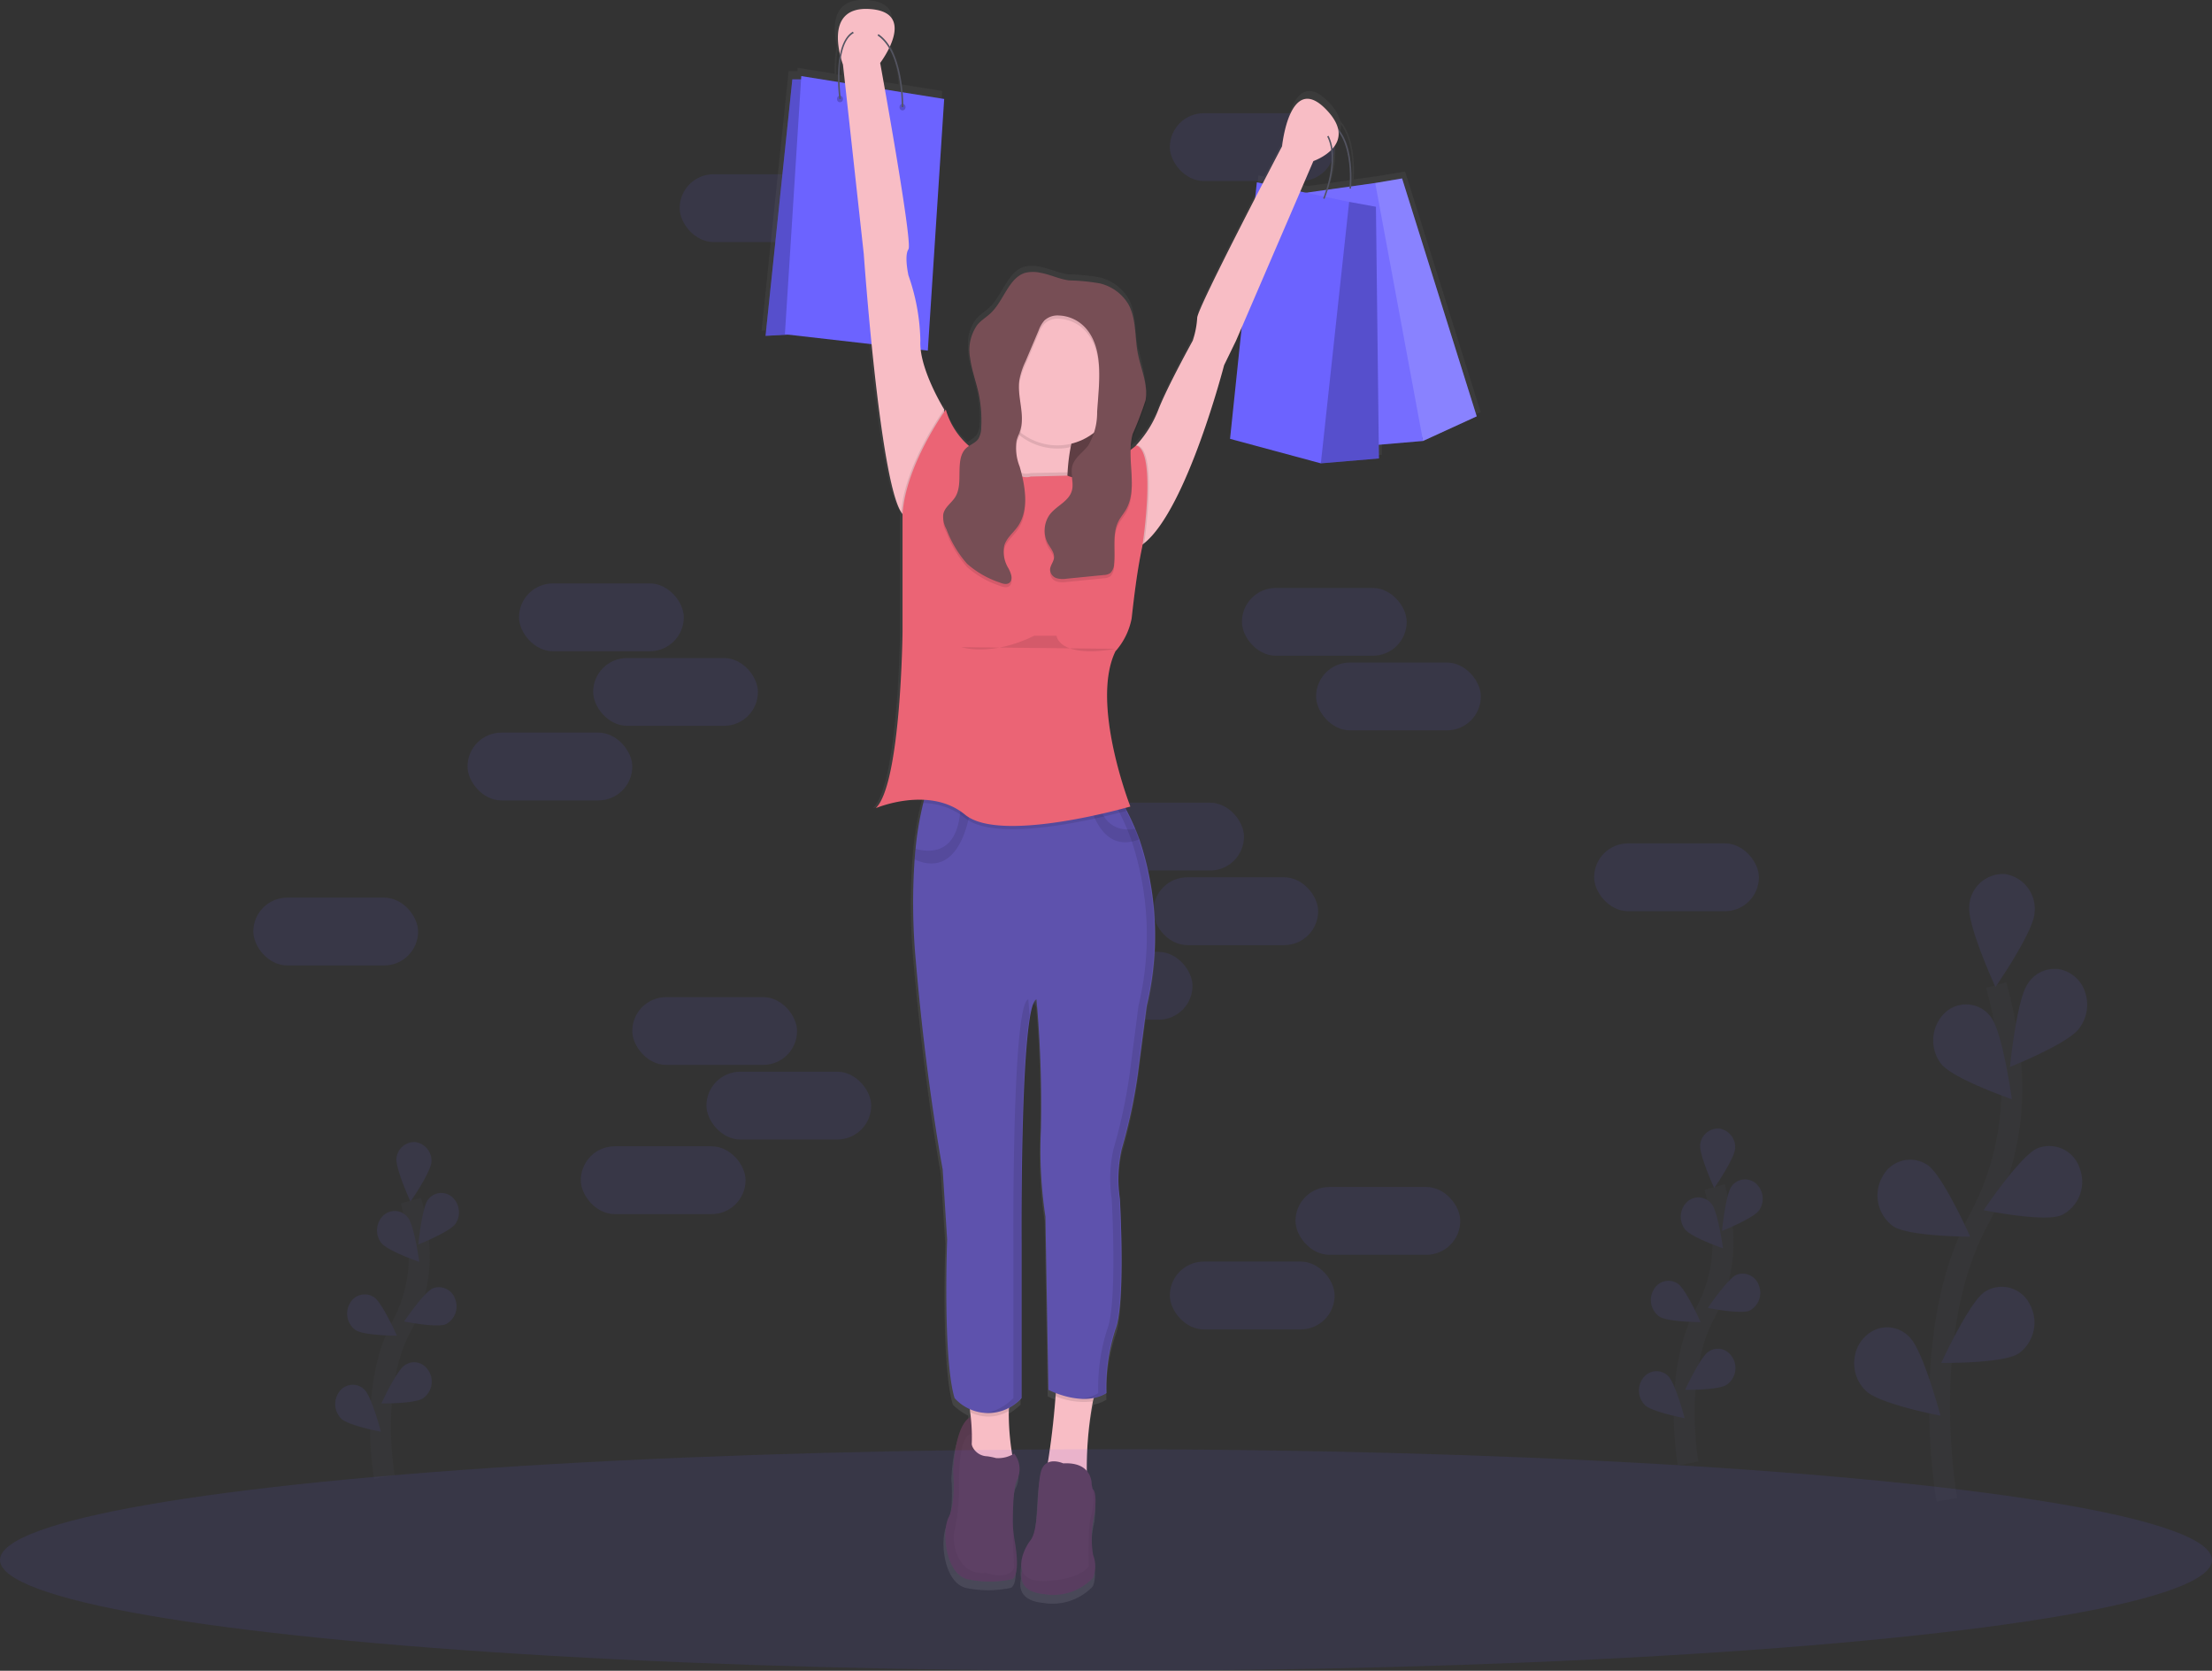 <svg id="undraw_successful_purchase_uyin_5_" data-name="undraw_successful_purchase_uyin (5)" xmlns="http://www.w3.org/2000/svg" xmlns:xlink="http://www.w3.org/1999/xlink" width="211.092" height="159.393" viewBox="0 0 211.092 159.393">
  <rect x="0" y="0" width="211.092" height="159.393" fill="#333333" stroke="none"/>
  <defs>
    <linearGradient id="linear-gradient" x1="0.5" y1="1" x2="0.5" gradientUnits="objectBoundingBox">
      <stop offset="0" stop-color="gray" stop-opacity="0.251"/>
      <stop offset="0.54" stop-color="gray" stop-opacity="0.122"/>
      <stop offset="1" stop-color="gray" stop-opacity="0.102"/>
    </linearGradient>
  </defs>
  <rect id="Rectangle_2" data-name="Rectangle 2" width="15.724" height="6.47" rx="3.235" transform="translate(64.861 16.623)" fill="#6c63ff" opacity="0.1"/>
  <rect id="Rectangle_3" data-name="Rectangle 3" width="15.724" height="6.47" rx="3.235" transform="translate(111.639 10.8)" fill="#6c63ff" opacity="0.1"/>
  <rect id="Rectangle_4" data-name="Rectangle 4" width="15.724" height="6.47" rx="3.235" transform="translate(102.991 76.578)" fill="#6c63ff" opacity="0.1"/>
  <rect id="Rectangle_5" data-name="Rectangle 5" width="15.724" height="6.47" rx="3.235" transform="translate(110.067 83.695)" fill="#6c63ff" opacity="0.1"/>
  <rect id="Rectangle_6" data-name="Rectangle 6" width="15.724" height="6.47" rx="3.235" transform="translate(152.128 80.46)" fill="#6c63ff" opacity="0.1"/>
  <rect id="Rectangle_7" data-name="Rectangle 7" width="15.724" height="6.47" rx="3.235" transform="translate(24.175 85.636)" fill="#6c63ff" opacity="0.1"/>
  <rect id="Rectangle_8" data-name="Rectangle 8" width="15.724" height="6.47" rx="3.235" transform="translate(98.077 90.812)" fill="#6c63ff" opacity="0.1"/>
  <path id="Path_1" data-name="Path 1" d="M501.409,119.734,494.2,96.783l-2.591.431-2.319.326c.059-.863.161-3.96-1.278-5.584a4.278,4.278,0,0,0-1.215-1.9c-3.447-3.468-4.165,3.625-4.165,3.625s-.786,1.5-1.869,3.589l-.568-.119-.161,1.544c-2.4,4.652-5.584,10.947-5.584,11.538a8.438,8.438,0,0,1-.43,2.206s-2.441,4.412-3.3,6.621a10.681,10.681,0,0,1-2.162,3.468s-.208.175-.55.431a5.872,5.872,0,0,1,.2-1.231,32.75,32.75,0,0,0,1.24-3.254,4.16,4.16,0,0,0,.051-.843,19.688,19.688,0,0,0-.81-4.061c-.293-1.577-.136-3.313-.9-4.682a4.409,4.409,0,0,0-2.722-2,19.107,19.107,0,0,0-2.987-.293c-.924-.108-1.806-.556-2.73-.722a3.219,3.219,0,0,0-1.5,0c-1.563.472-2.052,2.633-3.259,3.822-.434.431-.967.729-1.36,1.2a3.85,3.85,0,0,0-.741,2.588,6.052,6.052,0,0,0,.051.942c.149,1.128.546,2.2.786,3.3a12.483,12.483,0,0,1,.293,2.5c0,.19,0,.38-.016.567a2.14,2.14,0,0,1-.265,1.078,2.8,2.8,0,0,1-.9.7,7.68,7.68,0,0,1-2.264-3.524s-.053.073-.143.216v-.216a17.412,17.412,0,0,1-2.264-5.752l.684.078,1.572-24.273-4.016-.647a10.778,10.778,0,0,0-1.224-4.4c.674-1.458,1.014-3.431-1.942-3.627-3.459-.231-3.247,2.726-2.879,4.343a11.909,11.909,0,0,0-.2,2.685l-3.538-.565-.02.315h-.841l-2.575,24.763,2.194-.121,8.039.919c.643,6.412,1.653,14.335,2.852,16.2a1.587,1.587,0,0,0,.132.179V140.5s-.143,14.665-2.587,17.022a11.748,11.748,0,0,1,4.674-.8q-.041.146-.083.311a29.927,29.927,0,0,0-.745,4.417q-.051.494-.092,1.031a61,61,0,0,0,.124,9.862c1.006,11.663,2.587,20.018,2.587,20.018l.44,6.781s-.43,11.506.717,15.288a5.178,5.178,0,0,0,1.47,1.046c.01.108.022.216.031.33s.026.291.039.442c-.515.257-1.476,1.275-1.684,5.273,0,0,.287,3-.43,4.412s-.287,5.517,1.867,5.989a10.509,10.509,0,0,0,4.165,0s1.006,0,.287-3.94l-.126-1.009c-.016-1.952.059-4.042.413-4.665a2.408,2.408,0,0,0-.287-2.521s-.071.043-.187.1a20.406,20.406,0,0,1-.34-4.208,3.307,3.307,0,0,1,.029-.334,6.065,6.065,0,0,0,1.217-.921V199.452s-.143-23.011,1.437-23.486a113.565,113.565,0,0,1,.43,12.452,42.851,42.851,0,0,0,.43,8.512l.287,16.708a7.413,7.413,0,0,0,.719.315l-.03.3c-.175,1.857-.456,4.66-.711,6.377a1.24,1.24,0,0,0-.7.884c-.43,1.577-.143,5.517-1.006,6.621a3.693,3.693,0,0,0-.82,2.9c-.187.817-.1,2.094,2.113,2.305a5.29,5.29,0,0,0,4.741-1.576,3.02,3.02,0,0,0,0-2.206,10.094,10.094,0,0,1,.143-3.94s.309-2.139-.2-2.42c-.043-.254-.083-.416-.083-.416a2.006,2.006,0,0,0-.454-1.311,29.831,29.831,0,0,1,.578-6.711c.031-.114.063-.216.1-.334a3.659,3.659,0,0,0,1.215-.468,18.007,18.007,0,0,1,.863-6.146c1.006-2.521.43-12.61.43-12.61a13.015,13.015,0,0,1,.177-4.8,50.959,50.959,0,0,0,1.561-7.289l.847-6.511a29.112,29.112,0,0,0-.708-16.061q-.18-.5-.393-1.009c-.244-.584-.515-1.171-.818-1.753-.047-.091-.1-.183-.147-.274.309-.084.483-.134.483-.134s-3.878-9.921-1.437-14.974a6.734,6.734,0,0,0,1.572-3.168c.244-2.193.509-4.384.945-6.541l.077-.38s.012-.073.031-.2c.055-.039.108-.08.161-.123,4.139-3.317,7.709-17.167,7.709-17.167l1.15-2.372.546-1.268-1.12,10.725,8.762,2.372,5.6-.472-.016-1.322,4.269-.364ZM445.864,88.463l-1.557-.25c-.273-1.542-.458-2.553-.458-2.553a9.488,9.488,0,0,0,.863-1.417,10.535,10.535,0,0,1,1.152,4.212Zm-5.814-3.31c.108.405.206.666.206.666l.2,1.779-.531-.084a12.8,12.8,0,0,1,.13-2.37Zm49.1,12.424-2.107.3a9.45,9.45,0,0,0,.45-3.949,2.089,2.089,0,0,0,.578-1.65c1.252,1.641,1.134,4.54,1.079,5.295Zm-3.5-2.461a5.115,5.115,0,0,0,1.716-1.059,9.545,9.545,0,0,1-.484,3.839l-1.965.276-.543-.114Z" transform="translate(-360.109 -80.421)" fill="url(#linear-gradient)"/>
  <path id="Path_2" data-name="Path 2" d="M671.685,101.541l-5.128,2.349L660.6,81.1l1.4-1.82,2.561-.436Z" transform="translate(-530.761 -61.82)" fill="#6c63ff"/>
  <path id="Path_3" data-name="Path 3" d="M671.685,101.541l-5.128,2.349L660.6,81.1l1.4-1.82,2.561-.436Z" transform="translate(-530.761 -61.82)" fill="#fff" opacity="0.2"/>
  <path id="Path_4" data-name="Path 4" d="M631.33,80.86l-8.9,1.253,4.562,24.12,8.9-.759Z" transform="translate(-500.093 -63.404)" fill="#6c63ff"/>
  <path id="Path_5" data-name="Path 5" d="M631.33,80.86l-8.9,1.253,4.562,24.12,8.9-.759Z" transform="translate(-500.093 -63.404)" fill="#fff" opacity="0.07"/>
  <path id="Path_6" data-name="Path 6" d="M707.459,139.722l-.142-.019c0-.058.59-5.752-2.667-6.47l.027-.153C708.074,133.828,707.47,139.664,707.459,139.722Z" transform="translate(-578.535 -121.723)" fill="#535461"/>
  <rect id="Rectangle_9" data-name="Rectangle 9" width="9.804" height="15.746" transform="translate(96.002 34.618)" fill="#774e55"/>
  <rect id="Rectangle_10" data-name="Rectangle 10" width="9.804" height="15.746" transform="translate(96.002 34.618)" opacity="0.2"/>
  <path id="Path_7" data-name="Path 7" d="M646.861,113.714l-5.541.468.853-23.7,1.846-1.247,2.557.468Z" transform="translate(-515.27 -69.977)" fill="#6c63ff"/>
  <path id="Path_8" data-name="Path 8" d="M646.861,113.714l-5.541.468.853-23.7,1.846-1.247,2.557.468Z" transform="translate(-515.27 -69.977)" opacity="0.2"/>
  <path id="Path_9" data-name="Path 9" d="M608.594,82.432l-8.807-1.872-2.557,24.476,8.666,2.338Z" transform="translate(-479.846 -63.169)" fill="#6c63ff"/>
  <path id="Path_10" data-name="Path 10" d="M375.537,35.03h-1.28L371.7,59.5l5.682-.311Z" transform="translate(-298.643 -27.458)" fill="#6c63ff"/>
  <path id="Path_11" data-name="Path 11" d="M375.537,35.03h-1.28L371.7,59.5l5.682-.311Z" transform="translate(-298.643 -27.458)" opacity="0.2"/>
  <path id="Path_12" data-name="Path 12" d="M382.663,33.58,381.1,58.211l13.638,1.559L396.3,35.763Z" transform="translate(-306.196 -26.321)" fill="#6c63ff"/>
  <path id="Path_13" data-name="Path 13" d="M524.726,706.808s-1.7-.155-1.989,5.3c0,0,.285,2.961-.427,4.365s-.285,5.456,1.848,5.924a10.4,10.4,0,0,0,4.128,0s.995,0,.285-3.9l-1.421-11.381Z" transform="translate(-431.778 -571.719)" fill="#5c3d53"/>
  <path id="Path_14" data-name="Path 14" d="M524.726,706.808s-1.7-.155-1.989,5.3c0,0,.285,2.961-.427,4.365s-.285,5.456,1.848,5.924a10.4,10.4,0,0,0,4.128,0s.995,0,.285-3.9l-1.421-11.381Z" transform="translate(-431.778 -571.719)" opacity="0.05"/>
  <path id="Path_15" data-name="Path 15" d="M550.075,257.533a11.394,11.394,0,0,0,.3,3.666l-3.693,1.091s-6.109.936-3.693-1.725a7.551,7.551,0,0,0,1.425-4.149,25.207,25.207,0,0,0,.1-3.416q-.049-1.6-.251-3.192s8.951-3.429,6.962,2.183a21.439,21.439,0,0,0-.855,3.127A18,18,0,0,0,550.075,257.533Z" transform="translate(-448.195 -212.464)" fill="#f8bdc5"/>
  <path id="Path_16" data-name="Path 16" d="M558.762,252a21.44,21.44,0,0,0-.855,3.127,5.806,5.806,0,0,1-5.855-2.118q-.049-1.6-.252-3.192S560.751,246.389,558.762,252Z" transform="translate(-455.728 -212.471)" opacity="0.1"/>
  <ellipse id="Ellipse_1" data-name="Ellipse 1" cx="6.109" cy="6.703" rx="6.109" ry="6.703" transform="translate(94.795 29.084)" fill="#f8bdc5"/>
  <path id="Path_17" data-name="Path 17" d="M479.975,122.574V124.6l-3.125,8.885-.853-.936a1.558,1.558,0,0,1-.13-.177c-2.064-3.218-3.565-24.609-3.565-24.609l-1.987-18.088s-2.131-5.607,2.555-5.3.995,5.144.995,5.144,3.125,17.147,2.7,17.771,0,2.5,0,2.5a19.848,19.848,0,0,1,1.136,6.235C477.555,118.669,479.975,122.574,479.975,122.574Z" transform="translate(-389.87 -83.514)" fill="#f8bdc5"/>
  <path id="Path_18" data-name="Path 18" d="M628.1,130.064l-7.388,17.147-1.136,2.333s-3.538,13.7-7.624,16.979a3.669,3.669,0,0,1-.759.481l-.853-7.484.786-2.174.059-.166a10.568,10.568,0,0,0,2.131-3.429c.853-2.183,3.268-6.548,3.268-6.548a8.341,8.341,0,0,0,.427-2.183c0-.936,8.1-16.369,8.1-16.369s.71-7.016,4.128-3.587S628.1,130.064,628.1,130.064Z" transform="translate(-502.762 -114.698)" fill="#f8bdc5"/>
  <path id="Path_19" data-name="Path 19" d="M537.4,703.572s-4.831,2.182-4.263.155a17.754,17.754,0,0,0,.065-5.176c-.1-1.059-.208-1.831-.208-1.831l4.128.468a3.974,3.974,0,0,0-.238,1.24A23.85,23.85,0,0,0,537.4,703.572Z" transform="translate(-440.615 -563.806)" fill="#f8bdc5"/>
  <path id="Path_20" data-name="Path 20" d="M575,691.821a34.61,34.61,0,0,0-.55,7.781s-4.4.623-3.978-.623a72.316,72.316,0,0,0,.967-7.65c.1-1.1.169-1.859.169-1.859l3.978.936A4.575,4.575,0,0,0,575,691.821Z" transform="translate(-470.706 -558.12)" fill="#f8bdc5"/>
  <path id="Path_21" data-name="Path 21" d="M533,696.69l4.128.468a3.975,3.975,0,0,0-.238,1.24,3.879,3.879,0,0,1-3.675.123C533.11,697.46,533,696.69,533,696.69Z" transform="translate(-440.623 -563.783)" opacity="0.1"/>
  <path id="Path_22" data-name="Path 22" d="M579.659,690.4a4.573,4.573,0,0,0-.59,1.417,7.02,7.02,0,0,1-3.559-.492c.1-1.1.169-1.859.169-1.859Z" transform="translate(-474.777 -558.12)" opacity="0.1"/>
  <path id="Path_23" data-name="Path 23" d="M528.656,449.988l-.837,6.44a50.4,50.4,0,0,1-1.545,7.21,12.847,12.847,0,0,0-.175,4.745s.568,9.977-.427,12.472a17.834,17.834,0,0,0-.853,6.08c-2.274,1.4-5.541-.313-5.541-.313l-.285-16.524a42.374,42.374,0,0,1-.427-8.411,112.559,112.559,0,0,0-.427-12.314c-1.572.468-1.421,23.227-1.421,23.227v14.81a4.3,4.3,0,0,1-6.394,0c-1.136-3.742-.71-15.122-.71-15.122l-.427-6.7s-1.572-8.262-2.555-19.8a60.319,60.319,0,0,1-.122-9.754q.041-.531.09-1.02a29.6,29.6,0,0,1,.735-4.367,10.5,10.5,0,0,1,.432-1.382l15.266.779.9.045,2.162.11c.236.39.458.787.664,1.184.3.576.568,1.156.808,1.725.138.332.267.666.393,1A28.791,28.791,0,0,1,528.656,449.988Z" transform="translate(-419.228 -354.028)" fill="#5e52ad"/>
  <path id="Path_24" data-name="Path 24" d="M512.46,436.462s-.668,7.333-5.379,5.21q.041-.531.09-1.02c1.109.33,4.177.785,4.293-4.193Z" transform="translate(-419.797 -359.675)" opacity="0.1"/>
  <path id="Path_25" data-name="Path 25" d="M596.1,436.92c-3.263,1.279-4.493-2.126-4.914-4.07l.9.045c.489,3.056,2.443,3.235,3.632,3.019Q595.923,436.426,596.1,436.92Z" transform="translate(-487.376 -356.844)" opacity="0.1"/>
  <path id="Path_26" data-name="Path 26" d="M529.261,717a1.6,1.6,0,0,1-1.486-2.092s-1.342-.509-1.2,5.571a20.445,20.445,0,0,1-.427,3.587c-.285.625,0,4.365,2.984,4.052,0,0,2.131.779,2.7-.468,0,0-.427-7.171.285-8.411a2.386,2.386,0,0,0-.285-2.5,2.864,2.864,0,0,1-1.73.431A7,7,0,0,0,529.261,717Z" transform="translate(-435.048 -578.067)" fill="#5c3d53"/>
  <path id="Path_27" data-name="Path 27" d="M559.213,746.032s-1.421,2.651,1.848,2.961a5.23,5.23,0,0,0,4.688-1.559,2.983,2.983,0,0,0,0-2.182,9.969,9.969,0,0,1,.142-3.9s.427-2.961-.568-2.338S559.213,746.032,559.213,746.032Z" transform="translate(-461.437 -596.913)" fill="#5c3d53"/>
  <path id="Path_28" data-name="Path 28" d="M559.213,746.032s-1.421,2.651,1.848,2.961a5.23,5.23,0,0,0,4.688-1.559,2.983,2.983,0,0,0,0-2.182,9.969,9.969,0,0,1,.142-3.9s.427-2.961-.568-2.338S559.213,746.032,559.213,746.032Z" transform="translate(-461.437 -596.913)" opacity="0.05"/>
  <path id="Path_29" data-name="Path 29" d="M562.857,727.062s-1.7-.779-2.13.779-.142,5.456-.995,6.548-1.989,4.052,1.421,3.9,4.128-1.4,4.128-1.4-.142-3.9.285-4.988a5.714,5.714,0,0,0,0-2.8S565.7,726.9,562.857,727.062Z" transform="translate(-461.386 -587.452)" fill="#5c3d53"/>
  <ellipse id="Ellipse_2" data-name="Ellipse 2" cx="0.285" cy="0.313" rx="0.285" ry="0.313" transform="translate(79.875 9.129)" opacity="0.2"/>
  <ellipse id="Ellipse_3" data-name="Ellipse 3" cx="0.285" cy="0.313" rx="0.285" ry="0.313" transform="translate(85.842 9.907)" opacity="0.2"/>
  <path id="Path_30" data-name="Path 30" d="M476.094,100.751h-.142c0-.067.1-6.642-3.341-7.248a1.7,1.7,0,0,0-1.647.5c-1.421,1.546-.833,5.914-.828,5.957l-.14.024c-.026-.183-.6-4.49.869-6.09a1.828,1.828,0,0,1,1.769-.546C476.2,93.973,476.1,100.685,476.094,100.751Z" transform="translate(-389.896 -90.529)" fill="#535461"/>
  <path id="Path_31" data-name="Path 31" d="M702.78,142l-.128-.067c.022-.052,2.211-5.256-.682-7.069l.071-.136C705.046,136.615,702.8,141.948,702.78,142Z" transform="translate(-576.382 -123.017)" fill="#535461"/>
  <path id="Path_32" data-name="Path 32" d="M550.376,288.963l-3.693,1.091s-6.109.936-3.693-1.725a7.55,7.55,0,0,0,1.425-4.149c.965,1.661,2.127,1.188,2.127,1.188l3.522-.076h.014A11.334,11.334,0,0,0,550.376,288.963Z" transform="translate(-448.195 -240.236)" opacity="0.1"/>
  <path id="Path_33" data-name="Path 33" d="M611.962,286.773a3.667,3.667,0,0,1-.759.481l-.853-7.484.786-2.174.2-.166C613.107,277.984,612.192,285.153,611.962,286.773Z" transform="translate(-502.77 -234.942)" opacity="0.1"/>
  <path id="Path_34" data-name="Path 34" d="M504.648,261.54v2.027l-3.125,8.885-.853-.936a1.543,1.543,0,0,1-.13-.177C500.91,266.707,504.648,261.54,504.648,261.54Z" transform="translate(-414.543 -222.479)" opacity="0.1"/>
  <path id="Path_35" data-name="Path 35" d="M530.713,431.358c-1.987.546-12.361,3.22-15.439.688a6.6,6.6,0,0,0-3.984-1.423,10.506,10.506,0,0,1,.432-1.382l15.266.779.9.045,2.162.11Q530.4,430.763,530.713,431.358Z" transform="translate(-423.18 -354.012)" opacity="0.1"/>
  <path id="Path_36" data-name="Path 36" d="M474.1,90.59s2.131,3.9,3.552,0" transform="translate(-393.299 -88.397)" fill="#f8bdc5"/>
  <path id="Path_37" data-name="Path 37" d="M696.7,127.81s-.853,4.678,2.555,2.5" transform="translate(-572.073 -117.59)" fill="#f8bdc5"/>
  <g id="Group_1" data-name="Group 1" transform="translate(88.45 75.234)" opacity="0.1">
    <path id="Path_38" data-name="Path 38" d="M545.061,524.032c-.069-.949-.12-1.542-.12-1.542-1.572.468-1.421,23.227-1.421,23.227v14.81a4.753,4.753,0,0,1-2.82,1.439,4.448,4.448,0,0,0,3.538-1.439v-14.81S544.128,529.225,545.061,524.032Z" transform="translate(-535.26 -502.386)"/>
    <path id="Path_39" data-name="Path 39" d="M533.227,434.112c-.12-.332-.248-.666-.393-1-.24-.578-.509-1.158-.808-1.725-.2-.4-.428-.791-.664-1.184l-2.162-.11-.9-.045-15.266-.779-.014.035,14.57.744.9.045,2.162.11c.236.39.458.787.664,1.184.3.576.568,1.156.808,1.725.138.332.267.666.393,1a28.8,28.8,0,0,1,.7,15.884l-.837,6.44a50.4,50.4,0,0,1-1.545,7.21,12.846,12.846,0,0,0-.175,4.745s.568,9.977-.427,12.472a17.833,17.833,0,0,0-.853,6.08,3.851,3.851,0,0,1-1.781.539,4.183,4.183,0,0,0,2.49-.539,17.828,17.828,0,0,1,.853-6.08c.995-2.493.427-12.472.427-12.472a12.848,12.848,0,0,1,.175-4.745,50.4,50.4,0,0,0,1.545-7.21l.837-6.44A28.806,28.806,0,0,0,533.227,434.112Z" transform="translate(-513.02 -429.27)"/>
  </g>
  <path id="Path_40" data-name="Path 40" d="M506.5,267.894c1.965,1.016,6.565-2.886,6.565-2.886,1.989.623.568,9.666.568,9.666l-.077.375c-.432,2.133-.694,4.3-.936,6.47a6.594,6.594,0,0,1-1.545,3.134c-2.416,4.988,1.421,14.81,1.421,14.81s-12.361,3.587-15.769.779-8.524-.623-8.524-.623c2.416-2.338,2.555-16.837,2.555-16.837V271.567c.285-4.678,4.128-9.977,4.128-9.977a7.188,7.188,0,0,0,5.942,5.152c.969,1.725,2.162,1.24,2.162,1.24Z" transform="translate(-404.628 -222.518)" fill="#eb6475"/>
  <path id="Path_41" data-name="Path 41" d="M530.178,202.243a3.184,3.184,0,0,0-1.48,0c-1.545.468-2.03,2.605-3.223,3.778-.428.431-.957.72-1.346,1.188a4.174,4.174,0,0,0-.684,3.181c.147,1.115.541,2.172.786,3.265A12.36,12.36,0,0,1,524.5,217a2.116,2.116,0,0,1-.263,1.059c-.285.431-.81.567-1.179.912-1.128,1.065-.2,3.276-1.024,4.637-.356.589-1.022.977-1.158,1.667a2.461,2.461,0,0,0,.309,1.434A10.527,10.527,0,0,0,523.154,230a8.968,8.968,0,0,0,3.092,1.779c.332.136.749.254,1-.015.313-.336.077-.906-.14-1.322a3.032,3.032,0,0,1-.409-2.157c.2-.729.843-1.212,1.276-1.82,1.114-1.574.749-3.835.2-5.732a4.85,4.85,0,0,1-.3-2.465c.084-.349.252-.666.358-1.009.472-1.527-.32-3.2-.088-4.794a7.33,7.33,0,0,1,.59-1.784l1.248-2.944a2.96,2.96,0,0,1,.552-.953,1.85,1.85,0,0,1,1.376-.47,3.6,3.6,0,0,1,2.679,1.339c1.337,1.63,1.252,4.1,1.091,6.272l-.116,1.57a6.161,6.161,0,0,1-.845,3.216c-.505.682-1.321,1.145-1.529,1.995-.181.731.159,1.525-.02,2.256-.267,1.093-1.5,1.488-2.148,2.372a2.621,2.621,0,0,0-.161,2.728c.248.431.643.863.59,1.369-.045.408-.379.738-.377,1.147a.894.894,0,0,0,.6.792,2.228,2.228,0,0,0,1,.052l3.524-.349a1.158,1.158,0,0,0,.627-.19,1.265,1.265,0,0,0,.36-.882c.141-1.376-.2-2.879.43-4.082.2-.386.485-.707.7-1.078,1.2-2.07-.01-4.878.645-7.227a32.691,32.691,0,0,0,1.227-3.218c.256-1.527-.47-3.019-.751-4.529-.289-1.559-.134-3.276-.892-4.632a4.347,4.347,0,0,0-2.691-1.975,18.958,18.958,0,0,0-2.948-.291C531.965,202.849,531.092,202.4,530.178,202.243Z" transform="translate(-430.865 -175.902)" opacity="0.1"/>
  <path id="Path_42" data-name="Path 42" d="M530.178,200.793a3.184,3.184,0,0,0-1.48,0c-1.545.468-2.03,2.605-3.223,3.778-.428.431-.957.72-1.346,1.188a4.174,4.174,0,0,0-.684,3.181c.147,1.115.541,2.172.786,3.265a12.36,12.36,0,0,1,.273,3.347,2.116,2.116,0,0,1-.263,1.059c-.285.431-.81.567-1.179.912-1.128,1.065-.2,3.276-1.024,4.637-.356.589-1.022.977-1.158,1.667a2.461,2.461,0,0,0,.309,1.434,10.527,10.527,0,0,0,1.966,3.289,8.969,8.969,0,0,0,3.092,1.779c.332.136.749.254,1-.015.313-.336.077-.906-.14-1.322a3.032,3.032,0,0,1-.409-2.157c.2-.729.843-1.212,1.276-1.82,1.114-1.574.749-3.835.2-5.732a4.85,4.85,0,0,1-.3-2.465c.084-.349.252-.666.358-1.009.472-1.527-.32-3.2-.088-4.794a7.33,7.33,0,0,1,.59-1.784l1.248-2.944a2.96,2.96,0,0,1,.552-.953,1.85,1.85,0,0,1,1.376-.47,3.6,3.6,0,0,1,2.679,1.339c1.337,1.63,1.252,4.1,1.091,6.272l-.116,1.57a6.161,6.161,0,0,1-.845,3.216c-.505.682-1.321,1.145-1.529,1.995-.181.731.159,1.525-.02,2.256-.267,1.093-1.5,1.488-2.148,2.372a2.621,2.621,0,0,0-.161,2.728c.248.431.643.863.59,1.369-.045.408-.379.738-.377,1.147a.894.894,0,0,0,.6.791,2.227,2.227,0,0,0,1,.052l3.524-.349a1.158,1.158,0,0,0,.627-.19,1.265,1.265,0,0,0,.36-.882c.141-1.376-.2-2.879.43-4.083.2-.386.485-.707.7-1.078,1.2-2.07-.01-4.878.645-7.227a32.691,32.691,0,0,0,1.227-3.218c.256-1.527-.47-3.019-.751-4.529-.289-1.559-.134-3.276-.892-4.632a4.348,4.348,0,0,0-2.691-1.975,18.961,18.961,0,0,0-2.948-.291C531.965,201.4,531.092,200.957,530.178,200.793Z" transform="translate(-430.865 -174.764)" fill="#774e55"/>
  <path id="Path_43" data-name="Path 43" d="M529.75,362.741s2.842.936,6.962-1.091h2.129s.141,2.183,5.682,1.247" transform="translate(-438.012 -300.999)" opacity="0.1"/>
  <ellipse id="Ellipse_4" data-name="Ellipse 4" cx="105.546" cy="10.568" rx="105.546" ry="10.568" transform="translate(0 138.258)" fill="#6c63ff" opacity="0.1"/>
  <rect id="Rectangle_11" data-name="Rectangle 11" width="15.724" height="6.47" rx="3.235" transform="translate(49.53 55.659)" fill="#6c63ff" opacity="0.1"/>
  <rect id="Rectangle_12" data-name="Rectangle 12" width="15.724" height="6.47" rx="3.235" transform="translate(56.606 62.775)" fill="#6c63ff" opacity="0.1"/>
  <rect id="Rectangle_13" data-name="Rectangle 13" width="15.724" height="6.47" rx="3.235" transform="translate(118.518 56.09)" fill="#6c63ff" opacity="0.1"/>
  <rect id="Rectangle_14" data-name="Rectangle 14" width="15.724" height="6.47" rx="3.235" transform="translate(125.594 63.207)" fill="#6c63ff" opacity="0.1"/>
  <rect id="Rectangle_15" data-name="Rectangle 15" width="15.724" height="6.47" rx="3.235" transform="translate(44.616 69.892)" fill="#6c63ff" opacity="0.1"/>
  <rect id="Rectangle_16" data-name="Rectangle 16" width="15.724" height="6.47" rx="3.235" transform="translate(60.34 95.125)" fill="#6c63ff" opacity="0.1"/>
  <rect id="Rectangle_17" data-name="Rectangle 17" width="15.724" height="6.47" rx="3.235" transform="translate(67.416 102.242)" fill="#6c63ff" opacity="0.1"/>
  <rect id="Rectangle_18" data-name="Rectangle 18" width="15.724" height="6.47" rx="3.235" transform="translate(55.426 109.359)" fill="#6c63ff" opacity="0.1"/>
  <rect id="Rectangle_19" data-name="Rectangle 19" width="15.724" height="6.47" rx="3.235" transform="translate(123.628 113.241)" fill="#6c63ff" opacity="0.1"/>
  <rect id="Rectangle_20" data-name="Rectangle 20" width="15.724" height="6.47" rx="3.235" transform="translate(111.639 120.358)" fill="#6c63ff" opacity="0.1"/>
  <g id="Group_2" data-name="Group 2" transform="translate(176.946 83.368)" opacity="0.1">
    <path id="Path_44" data-name="Path 44" d="M1005.436,565.281s-2.846-15.821,3.015-26.665a26.381,26.381,0,0,0,3.072-15.084,44.612,44.612,0,0,0-1.376-7.363" transform="translate(-996.594 -505.562)" fill="none" stroke="#535461" stroke-miterlimit="10" stroke-width="2"/>
    <path id="Path_45" data-name="Path 45" d="M1025.344,470.734c-.157,1.887-3.734,7.048-3.734,7.048s-2.657-5.788-2.5-7.678a3.224,3.224,0,0,1,3.4-3.105,3.359,3.359,0,0,1,2.83,3.733Z" transform="translate(-1008.131 -466.984)" fill="#6c63ff"/>
    <path id="Path_46" data-name="Path 46" d="M1045.524,514.647c-1.067,1.49-6.624,3.692-6.624,3.692s.637-6.444,1.7-7.934a3.018,3.018,0,0,1,2.942-1.4,3.2,3.2,0,0,1,2.52,2.176,3.7,3.7,0,0,1-.548,3.467Z" transform="translate(-1024.036 -499.92)" fill="#6c63ff"/>
    <path id="Path_47" data-name="Path 47" d="M1033.526,593.895c-1.608.694-7.416-.483-7.416-.483s3.514-5.21,5.122-5.9a3.046,3.046,0,0,1,4.058,1.935,3.55,3.55,0,0,1-1.764,4.453Z" transform="translate(-1013.76 -561.326)" fill="#6c63ff"/>
    <path id="Path_48" data-name="Path 48" d="M1012.924,655.987c-1.478.983-7.384.9-7.384.9s2.661-5.786,4.139-6.77a2.975,2.975,0,0,1,4.3,1.155,3.629,3.629,0,0,1-1.053,4.716Z" transform="translate(-997.233 -610.231)" fill="#6c63ff"/>
    <path id="Path_49" data-name="Path 49" d="M1002.383,530.391c1.124,1.441,6.759,3.382,6.759,3.382s-.884-6.41-2.007-7.848a2.941,2.941,0,0,0-4.412-.374,3.669,3.669,0,0,0-.341,4.841Z" transform="translate(-994.091 -512.272)" fill="#6c63ff"/>
    <path id="Path_50" data-name="Path 50" d="M976.1,599.744c1.464,1,7.372,1.007,7.372,1.007s-2.591-5.823-4.057-6.83a2.971,2.971,0,0,0-4.312,1.092,3.634,3.634,0,0,0,1,4.731Z" transform="translate(-972.4 -566.135)" fill="#6c63ff"/>
    <path id="Path_51" data-name="Path 51" d="M964.4,673.632c1.289,1.262,7.111,2.362,7.111,2.362s-1.657-6.222-2.948-7.484a2.932,2.932,0,0,0-3.107-.787,3.343,3.343,0,0,0-2.123,2.612A3.625,3.625,0,0,0,964.4,673.632Z" transform="translate(-963.273 -624.303)" fill="#6c63ff"/>
  </g>
  <g id="Group_3" data-name="Group 3" transform="translate(156.403 107.653)" opacity="0.1">
    <path id="Path_52" data-name="Path 52" d="M881.114,631.881s-1.527-8.495,1.618-14.318a14.165,14.165,0,0,0,1.649-8.1,23.967,23.967,0,0,0-.735-3.953" transform="translate(-876.421 -599.92)" fill="none" stroke="#535461" stroke-miterlimit="10" stroke-width="2"/>
    <path id="Path_53" data-name="Path 53" d="M891.8,581.5c-.085,1.014-2,3.785-2,3.785s-1.427-3.108-1.342-4.121a1.721,1.721,0,0,1,1.815-1.562,1.793,1.793,0,0,1,1.526,1.9Z" transform="translate(-882.614 -579.591)" fill="#6c63ff"/>
    <path id="Path_54" data-name="Path 54" d="M902.628,605.071c-.574.8-3.558,1.982-3.558,1.982s.342-3.451.916-4.259a1.58,1.58,0,0,1,2.328-.268A1.967,1.967,0,0,1,902.628,605.071Z" transform="translate(-891.145 -597.27)" fill="#6c63ff"/>
    <path id="Path_55" data-name="Path 55" d="M896.192,647.334c-.863.373-3.982-.259-3.982-.259s1.887-2.8,2.752-3.17a1.639,1.639,0,0,1,2.13,1.059,1.913,1.913,0,0,1-.9,2.37Z" transform="translate(-885.633 -629.95)" fill="#6c63ff"/>
    <path id="Path_56" data-name="Path 56" d="M885.134,680.478c-.786.528-3.964.483-3.964.483s1.429-3.108,2.223-3.636a1.554,1.554,0,0,1,1.7-.069,1.935,1.935,0,0,1,.039,3.222Z" transform="translate(-876.763 -656.02)" fill="#6c63ff"/>
    <path id="Path_57" data-name="Path 57" d="M879.462,613.15c.6.774,3.63,1.816,3.63,1.816s-.474-3.451-1.077-4.214a1.58,1.58,0,0,0-2.37-.2,1.971,1.971,0,0,0-.185,2.6Z" transform="translate(-875.065 -603.525)" fill="#6c63ff"/>
    <path id="Path_58" data-name="Path 58" d="M865.359,650.385c.786.539,3.958.541,3.958.541s-1.392-3.127-2.178-3.666a1.6,1.6,0,0,0-2.315.587,1.952,1.952,0,0,0,.535,2.541Z" transform="translate(-863.425 -632.446)" fill="#6c63ff"/>
    <path id="Path_59" data-name="Path 59" d="M859.3,690.208c.692.677,3.819,1.268,3.819,1.268s-.888-3.341-1.572-4.018a1.578,1.578,0,0,0-2.372.149,1.972,1.972,0,0,0,.136,2.6Z" transform="translate(-858.75 -663.828)" fill="#6c63ff"/>
  </g>
  <g id="Group_4" data-name="Group 4" transform="translate(31.988 108.947)" opacity="0.1">
    <path id="Path_60" data-name="Path 60" d="M248.115,637.881s-1.527-8.5,1.618-14.318a14.166,14.166,0,0,0,1.649-8.1,23.96,23.96,0,0,0-.735-3.953" transform="translate(-243.421 -605.92)" fill="none" stroke="#535461" stroke-miterlimit="10" stroke-width="2"/>
    <path id="Path_61" data-name="Path 61" d="M258.8,587.5c-.085,1.014-2,3.785-2,3.785s-1.427-3.108-1.342-4.121a1.72,1.72,0,0,1,1.815-1.562,1.793,1.793,0,0,1,1.526,1.9Z" transform="translate(-249.614 -585.592)" fill="#6c63ff"/>
    <path id="Path_62" data-name="Path 62" d="M269.628,611.071c-.574.8-3.558,1.982-3.558,1.982s.342-3.451.916-4.259a1.58,1.58,0,0,1,2.328-.268A1.967,1.967,0,0,1,269.628,611.071Z" transform="translate(-258.145 -603.27)" fill="#6c63ff"/>
    <path id="Path_63" data-name="Path 63" d="M263.192,653.334c-.863.373-3.982-.259-3.982-.259s1.887-2.8,2.752-3.17a1.64,1.64,0,0,1,2.131,1.059,1.912,1.912,0,0,1-.9,2.37Z" transform="translate(-252.633 -635.95)" fill="#6c63ff"/>
    <path id="Path_64" data-name="Path 64" d="M252.134,686.477c-.786.528-3.964.483-3.964.483s1.429-3.108,2.223-3.636a1.554,1.554,0,0,1,1.7-.07,1.935,1.935,0,0,1,.039,3.223Z" transform="translate(-243.763 -662.019)" fill="#6c63ff"/>
    <path id="Path_65" data-name="Path 65" d="M246.462,619.15c.6.774,3.63,1.816,3.63,1.816s-.474-3.451-1.077-4.214a1.58,1.58,0,0,0-2.37-.2,1.971,1.971,0,0,0-.185,2.6Z" transform="translate(-242.065 -609.525)" fill="#6c63ff"/>
    <path id="Path_66" data-name="Path 66" d="M232.359,656.385c.786.539,3.958.541,3.958.541s-1.392-3.127-2.178-3.666a1.6,1.6,0,0,0-2.316.587,1.952,1.952,0,0,0,.535,2.541Z" transform="translate(-230.425 -638.446)" fill="#6c63ff"/>
    <path id="Path_67" data-name="Path 67" d="M226.3,696.208c.692.677,3.819,1.268,3.819,1.268s-.888-3.341-1.572-4.018a1.578,1.578,0,0,0-2.372.149,1.972,1.972,0,0,0,.136,2.6Z" transform="translate(-225.75 -669.828)" fill="#6c63ff"/>
  </g>
</svg>
